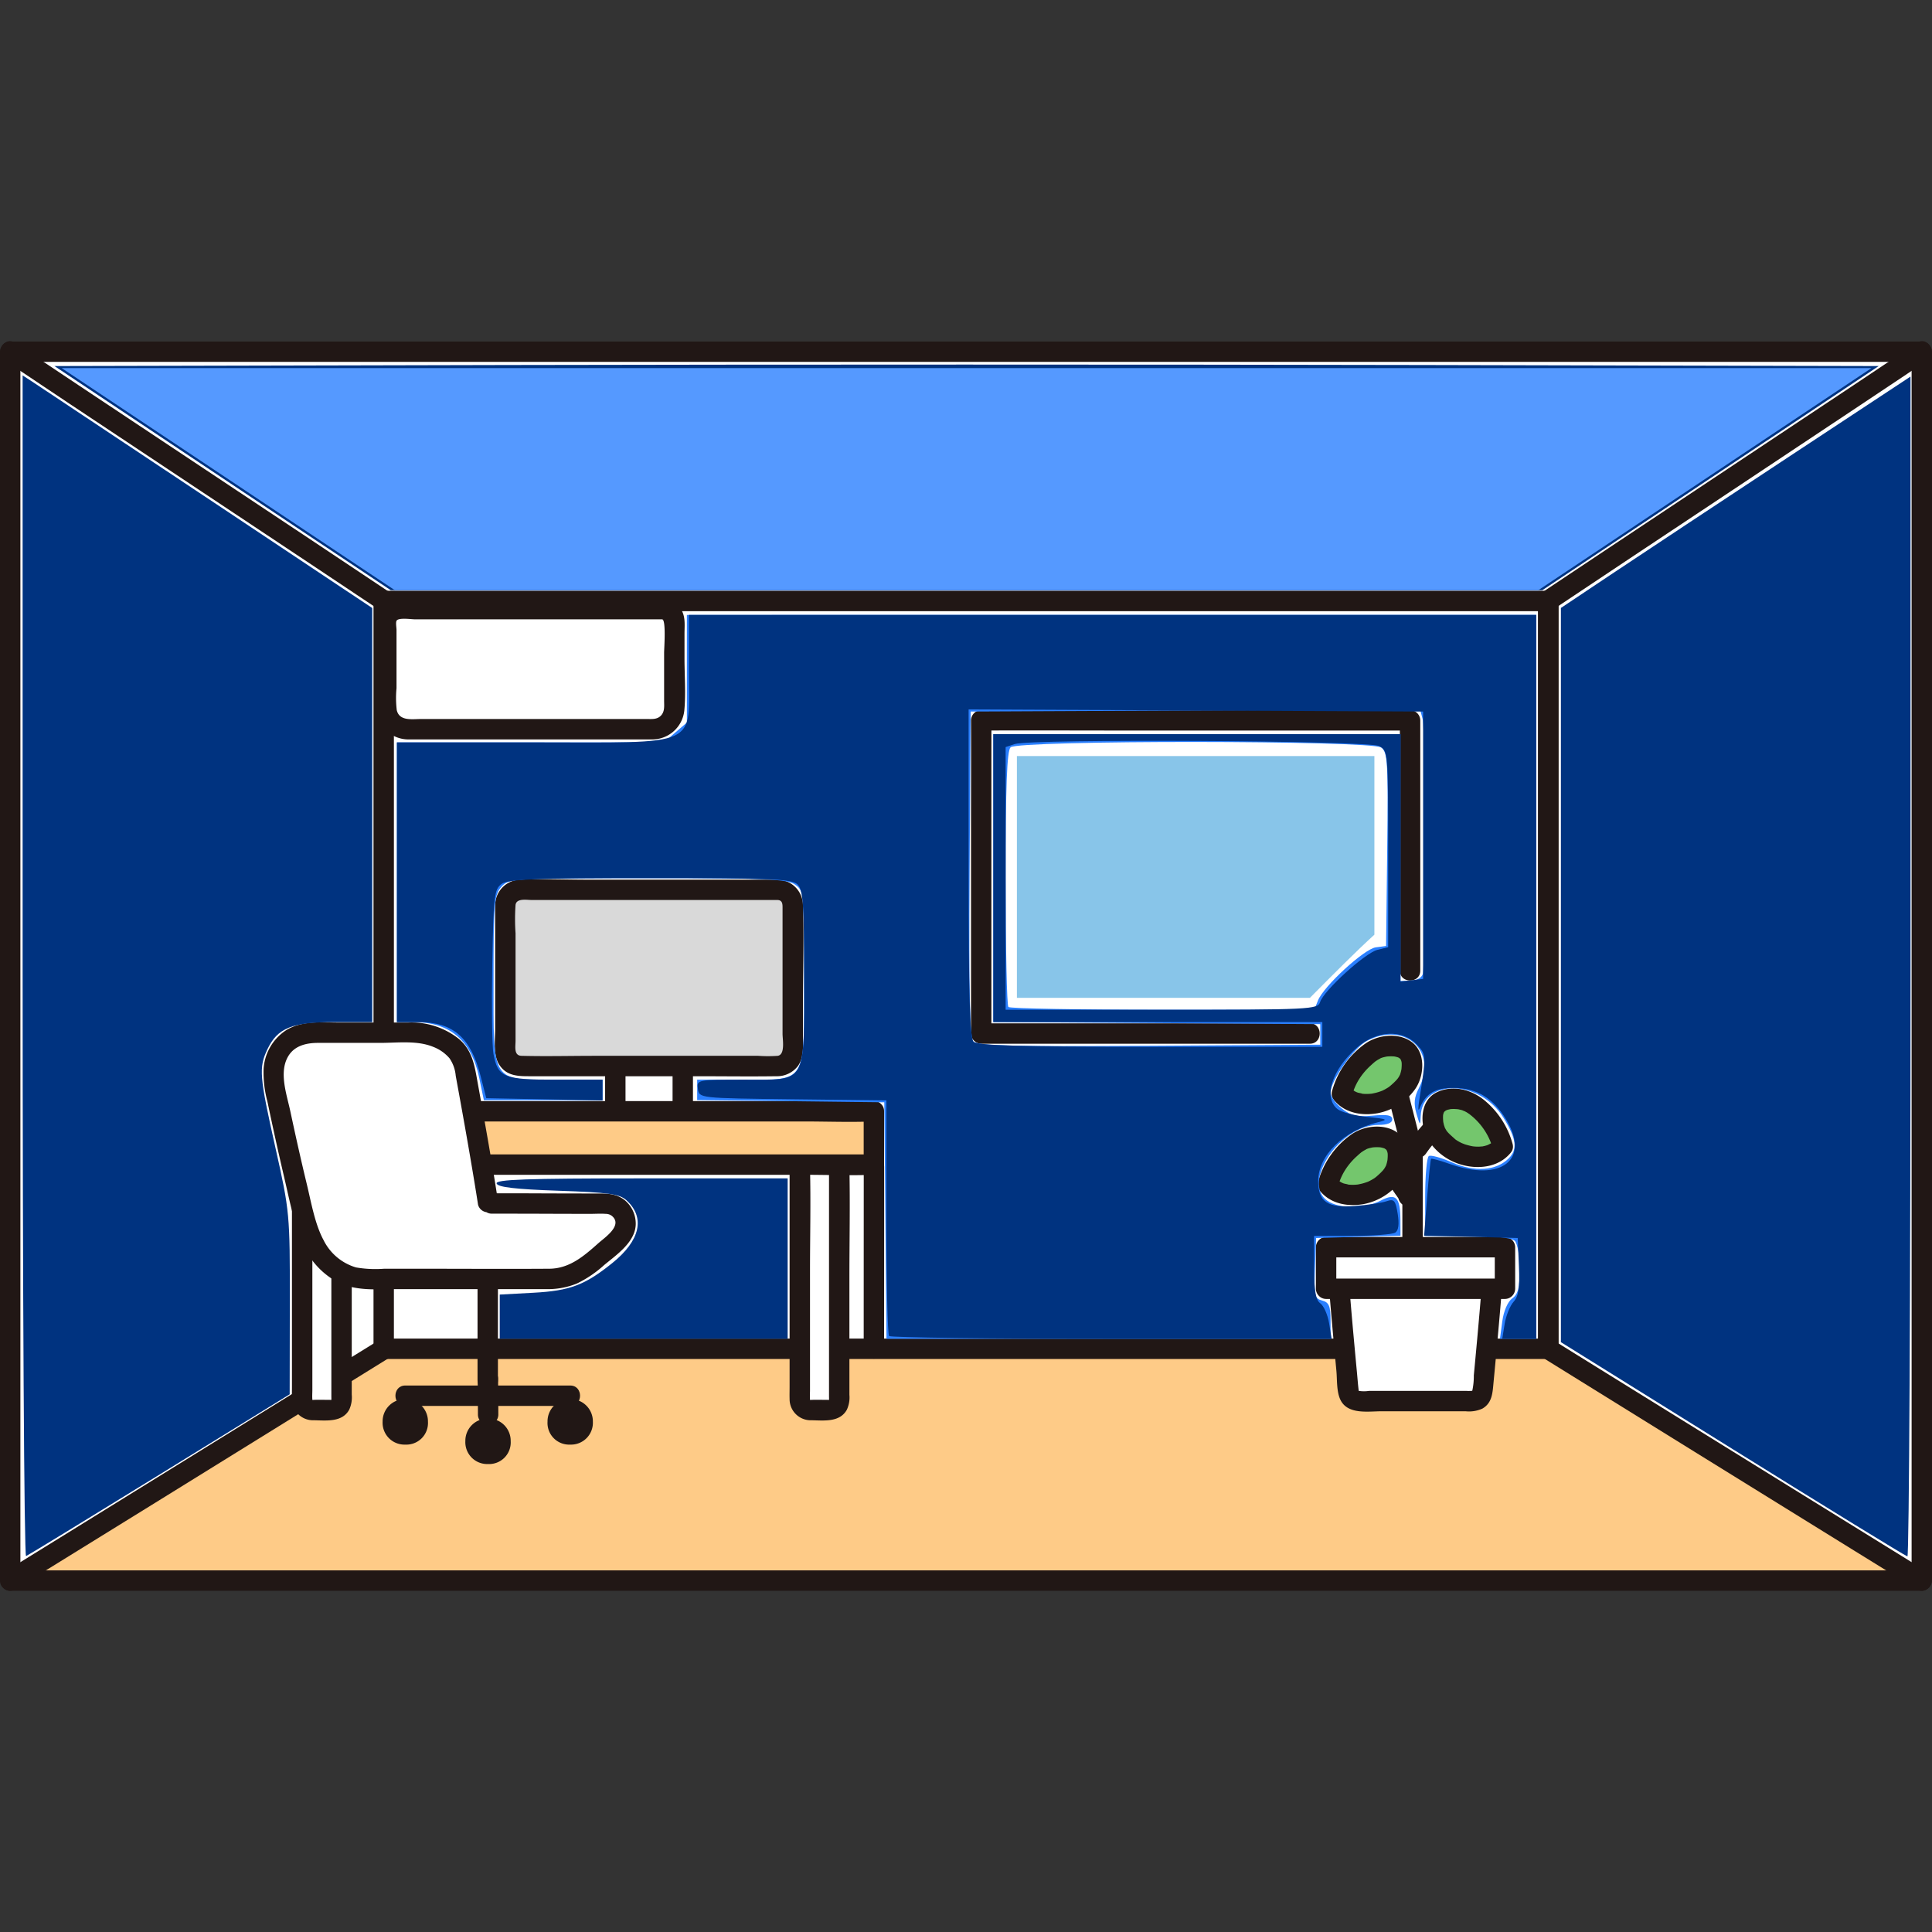 <?xml version="1.0" encoding="UTF-8" standalone="no"?>
<!-- Uploaded to: SVG Repo, www.svgrepo.com, Generator: SVG Repo Mixer Tools -->

<svg
   width="800px"
   height="800px"
   viewBox="0 -66.92 378.979 378.979"
   version="1.1"
   id="svg54"
   sodipodi:docname="theater-room.svg"
   inkscape:version="1.3.1 (91b66b0783, 2023-11-16)"
   xmlns:inkscape="http://www.inkscape.org/namespaces/inkscape"
   xmlns:sodipodi="http://sodipodi.sourceforge.net/DTD/sodipodi-0.dtd"
   xmlns="http://www.w3.org/2000/svg"
   xmlns:svg="http://www.w3.org/2000/svg">
  <rect x="0" y="-66.92" width="378.979" height="378.979" fill="#333333" stroke="none"/>
  <sodipodi:namedview
     id="namedview54"
     pagecolor="#ffffff"
     bordercolor="#000000"
     borderopacity="0.25"
     inkscape:showpageshadow="2"
     inkscape:pageopacity="0.0"
     inkscape:pagecheckerboard="0"
     inkscape:deskcolor="#d1d1d1"
     inkscape:zoom="0.5875"
     inkscape:cx="400"
     inkscape:cy="399.14894"
     inkscape:window-width="1920"
     inkscape:window-height="1027"
     inkscape:window-x="-8"
     inkscape:window-y="-8"
     inkscape:window-maximized="1"
     inkscape:current-layer="svg54" />
  <defs
     id="defs1">
    <style
       id="style1">.a{fill:#ffffff;}.b{fill:#fecb87;}.c{fill:#211715;}.d{fill:#88c5e9;}.e{fill:#d9d9d9;}.f{fill:#74c66d;}</style>
  </defs>
  <path
     class="a"
     d="M303.585,50.966h.13v146.69H75.265V50.966h228.32Z"
     id="path1" />
  <path
     class="b"
     d="M303.622,243.115c22.383,0,45.758-.009,73.357-.018-13.478-8.323-52.16-32.271-73.368-45.443-24.612,0-103.821,0-114.121,0H75.358c-20.968,13.027-59.942,37.156-73.4,45.465H189.49C234,243.121,267.523,243.121,303.622,243.115Z"
     id="path2" />
  <path
     class="c"
     d="M165.156,199.657H303.712c2.574,0,2.578-4,0-4H165.156c-2.573,0-2.578,4,0,4Z"
     id="path3" />
  <path
     class="a"
     d="M303.715,197.656V50.966h-.13c20.29-13.55,59.75-39.72,73.39-48.87v241c-13.47-8.32-52.16-32.27-73.37-45.44Z"
     id="path4" />
  <path
     class="a"
     d="M376.975,2.066V2.1c-13.64,9.15-53.1,35.32-73.39,48.87H75.4c-19.97-13.34-59.73-39.7-73.39-48.87v-.03h374.97Z"
     id="path5" />
  <path
     class="a"
     d="M75.265,50.966v146.72l.02.04c-27.54,17.08-59.75,37.02-73.28,45.37V2.1c13.66,9.17,53.42,35.53,73.39,48.87Z"
     id="path6" />
  <path
     class="d"
     d="M269.6,81.384c-2.545,0-68.172-.012-70.125,0,.009,1.613,0,47.315,0,47.433,1.751,0,37.286,0,57.476,0,4.848-4.881,8.953-9.022,12.649-12.393Z"
     id="path7" />
  <path
     class="c"
     d="M133.931,135.409H120.7a2.029,2.029,0,0,0-2,2v14.445a2.03,2.03,0,0,0,2,2h13.23a2.029,2.029,0,0,0,2-2V137.409a2,2,0,0,0-4,0v14.445l2-2H120.7l2,2V137.409l-2,2h13.23a2,2,0,1,0,0-4Z"
     id="path8" />
  <rect
     class="e"
     x="99.13"
     y="107.63"
     width="56.372"
     height="34.562"
     rx="2.939"
     id="rect8" />
  <path
     class="c"
     d="M152.563,105.63H115.272c-4.387,0-8.818-.185-13.2,0a5.051,5.051,0,0,0-4.941,5c-.026.718,0,1.442,0,2.16V134.91c0,2.2-.434,5.132.825,7.059,1.5,2.305,3.926,2.223,6.3,2.223H136.5c5.263,0,10.532.075,15.794,0a5.148,5.148,0,0,0,4.291-2.091,5.939,5.939,0,0,0,.919-3.625V129.56c0-6.3.239-12.641,0-18.933a5.06,5.06,0,0,0-4.939-5c-2.572-.149-2.563,3.852,0,4,.979.056.939.913.939,1.63v24.618c0,1.08.569,4.093-.954,4.314a27.31,27.31,0,0,1-3.8,0H116.741c-4.808,0-9.634.122-14.44,0-1.557-.039-1.171-1.838-1.171-2.95V116.169a40.211,40.211,0,0,1,0-5.6c.2-1.351,2.233-.942,3.234-.942h48.2C155.137,109.63,155.141,105.63,152.563,105.63Z"
     id="path9" />
  <path
     class="a"
     d="m 129.892,52.568 c -9.3,0 -42.493,0 -51.742,0 a 2.366,3.662 0 0 0 -2.369,3.67 c 0,5.945 0,17.799 0,26.261 a 4.209,6.515 0 0 0 4.207,6.524 c 10.52,0 37.594,0 48.082,0 a 4.2,6.501 0 0 0 4.2,-6.501 V 56.252 a 2.379,3.682 0 0 0 -2.378,-3.684 z"
     id="path10"
     style="stroke-width:1.244" />
  <path
     class="c"
     d="M129.892,50.568l-27.8,0H80.428c-2.347,0-4.82-.088-6.12,2.3-.7,1.288-.527,2.814-.527,4.228q0,2.459,0,4.917c0,3.427-.288,7,.033,10.407a6.335,6.335,0,0,0,6.567,5.7c2.155.012,4.31,0,6.465,0l34.376,0c2.151,0,4.3.012,6.453,0a6.332,6.332,0,0,0,6.562-5.691c.315-3.338.034-6.83.034-10.184V57.374c0-1.439.2-3.032-.46-4.362a4.515,4.515,0,0,0-3.919-2.444c-2.57-.173-2.559,3.828,0,4,.8.054.379,5.761.379,6.522v9.392c0,1.062.162,2.174-.644,2.993-.759.771-1.792.645-2.783.646H120.8l-31.776,0H82.566c-1.7,0-4.215.46-4.736-1.734a19.879,19.879,0,0,1-.05-4.3q0-2.437,0-4.876V56.621c0-.411-.191-1.427.013-1.784.375-.654,2.9-.271,3.6-.271h19.745l28.754,0C132.465,54.568,132.47,50.569,129.892,50.568Z"
     id="path11" />
  <path
     class="c"
     d="M3.009,244.824q27.414-16.929,54.8-33.908,9.282-5.75,18.562-11.5c2.184-1.354.177-4.816-2.019-3.454Q43.36,215.169,12.354,234.347,6.674,237.86.991,241.37c-2.187,1.35-.18,4.812,2.018,3.454Z"
     id="path13" />
  <path
     class="c"
     d="M73.267,50.968V141.9c0,2.574,4,2.578,4,0V50.968c0-2.574-4-2.578-4,0Z"
     id="path14" />
  <path
     class="c"
     d="M75.358,199.654h81.529c2.574,0,2.578-4,0-4H75.358c-2.573,0-2.578,4,0,4Z"
     id="path15" />
  <path
     class="c"
     d="M75.267,52.968H303.712c2.574,0,2.578-4,0-4H75.267c-2.573,0-2.578,4,0,4Z"
     id="path16" />
  <path
     class="c"
     d="M301.712,50.968V197.657c0,2.574,4,2.578,4,0V50.968c0-2.574-4-2.578-4,0Z"
     id="path17" />
  <path
     class="c"
     d="M301.712,50.968V197.657c0,2.574,4,2.578,4,0V50.968c0-2.574-4-2.578-4,0Z"
     id="path18" />
  <path
     class="c"
     d="M2,245.121H376.979a2.029,2.029,0,0,0,2-2V2.07a2.029,2.029,0,0,0-2-2H2a2.029,2.029,0,0,0-2,2V243.121c0,2.573,4,2.578,4,0V2.07l-2,2H376.979l-2-2V243.121l2-2H2c-2.574,0-2.578,4,0,4Z"
     id="path19" />
  <path
     class="c"
     d="M.955,3.8q12.606,8.455,25.262,16.839Q42.54,31.492,58.862,42.346q7.812,5.2,15.618,10.411c2.147,1.434,4.151-2.029,2.019-3.454Q61.628,39.367,46.727,29.477,31.03,19.04,15.336,8.6,9.15,4.477,2.974.343C.83-1.095-1.175,2.369.955,3.8Z"
     id="path20" />
  <path
     class="c"
     d="M376.006.343q-12.663,8.493-25.374,16.913-16.478,10.959-32.955,21.917-7.88,5.244-15.752,10.5c-2.13,1.423-.13,4.889,2.019,3.454q14.94-9.983,29.913-19.92,15.85-10.541,31.7-21.084,6.24-4.156,12.47-8.326c2.127-1.427.127-4.893-2.019-3.454Z"
     id="path21" />
  <path
     class="c"
     d="M377.989,241.37q-12.495-7.714-24.977-15.449-16.4-10.152-32.791-20.314-8.052-4.992-16.1-9.991c-2.193-1.362-4.2,2.1-2.019,3.454q15.162,9.417,30.336,18.813,15.648,9.694,31.3,19.378,6.115,3.783,12.234,7.563c2.2,1.357,4.207-2.1,2.019-3.454Z"
     id="path22" />
  <path
     class="c"
     d="M278.6,123.483V78.717q0-2.166,0-4.333a2.028,2.028,0,0,0-2-2q-14.556,0-29.113,0-22.06,0-44.121,0c-3.63,0-7.261-.014-10.891,0a2.029,2.029,0,0,0-2,2c.036,7.137,0,14.274,0,21.41q0,16.272,0,32.543,0,3.739,0,7.48a2.029,2.029,0,0,0,2,2q23.594,0,47.187,0h17.275c2.574,0,2.578-4,0-4q-29.246,0-58.49,0H192.47l2,2,0-20.344q0-16.419,0-32.839c0-2.75.01-5.5,0-8.25l-2,2c9.563-.047,19.127,0,28.69,0l44.24,0,11.2,0-2-2q-.012,18.177,0,36.356v12.743c0,2.573,4,2.578,4,0Z"
     id="path25" />
  <rect
     class="a"
     x="156.887"
     y="159.526"
     width="7.728"
     height="50.15"
     id="rect25" />
  <path
     class="c"
     d="M154.887,161.935v43.243c0,.778-.026,1.56,0,2.338a4.141,4.141,0,0,0,4.3,4.16c2.427.044,5.553.446,6.932-2.071a5.729,5.729,0,0,0,.5-2.913V183.683c0-7.12.152-14.26,0-21.379,0-.123,0-.246,0-.369,0-2.574-4-2.578-4,0v45.051c0,.209.018.427,0,.636-.008.094.019.023.049-.036-.087.169-.068.091-.425.09-.99,0-1.987-.035-2.977,0-.341.013-.335.047-.4-.045s.037.128.025-.019c-.052-.61,0-1.248,0-1.86V182.315c0-6.671.166-13.366,0-20.036,0-.115,0-.229,0-.344,0-2.574-4-2.578-4,0Z"
     id="path26" />
  <path
     class="a"
     d="M59.267,161.526v46.15a2,2,0,0,0,2,2H65a2,2,0,0,0,2-2v-46.15"
     id="path27" />
  <path
     class="c"
     d="M57.267,161.526V205.19c0,.774-.023,1.553,0,2.327a4.135,4.135,0,0,0,4.3,4.159c2.427.044,5.554.445,6.932-2.071a5.787,5.787,0,0,0,.5-2.948V183.352c0-7.139.145-14.3,0-21.434,0-.131,0-.261,0-.392,0-2.573-4-2.578-4,0v45.463c0,.2.018.419,0,.623-.008.1.013.047.05-.026-.087.169-.069.091-.425.09-.99,0-1.987-.035-2.977,0-.341.013-.335.047-.4-.045s.037.13.024-.019c-.053-.625,0-1.278,0-1.905v-23.6c0-6.738.184-13.5,0-20.239,0-.114,0-.228,0-.342,0-2.573-4-2.578-4,0Z"
     id="path28" />
  <path
     class="c"
     d="M77.267,197.654V161.526c0-2.573-4-2.578-4,0v36.128c0,2.574,4,2.578,4,0Z"
     id="path29" />
  <path
     class="c"
     d="M169.434,161.935q0,14.163-.01,28.326l0,7.4c0,2.574,4,2.578,4,0l.012-31.586q0-2.068,0-4.136c0-2.574-4-2.578-4,0Z"
     id="path30" />
  <rect
     class="b"
     x="59.267"
     y="151.065"
     width="112.153"
     height="10.461"
     id="rect30" />
  <path
     class="c"
     d="M171.42,149.065H73.068c-4.525,0-9.091-.176-13.613,0-.063,0-.125,0-.188,0a2.03,2.03,0,0,0-2,2v10.461a2.03,2.03,0,0,0,2,2H157.62c4.525,0,9.09.176,13.613,0,.062,0,.125,0,.187,0a2.029,2.029,0,0,0,2-2V151.065c0-2.573-4-2.578-4,0v10.461l2-2H63.857c-1.44,0-2.968-.146-4.4,0a1.684,1.684,0,0,1-.188,0l2,2V151.065l-2,2H157.62c4.525,0,9.09.176,13.613,0,.062,0,.125,0,.187,0C173.994,153.065,174,149.065,171.42,149.065Z"
     id="path31" />
  <path
     class="a"
     d="M277.613,177.73H260.127v8.152h35.087V177.73H277.728"
     id="path32" />
  <path
     class="a"
     d="M262.728,185.946c.474,6.043,1.269,14.527,1.984,21.964h25.917c.716-7.437,1.51-15.921,1.984-21.964"
     id="path33" />
  <path
     class="c"
     d="M277.613,175.73H260.127a2.029,2.029,0,0,0-2,2v8.152a2.029,2.029,0,0,0,2,2h35.087a2.029,2.029,0,0,0,2-2V177.73a2.029,2.029,0,0,0-2-2H277.728c-2.574,0-2.578,4,0,4h17.486l-2-2v8.152l2-2H260.127l2,2V177.73l-2,2h17.486c2.574,0,2.579-4,0-4Z"
     id="path34" />
  <path
     class="c"
     d="M260.728,185.946c.275,3.488.584,6.974.9,10.458q.253,2.776.515,5.553c.17,1.8,0,4.163.839,5.8,1.468,2.855,5.453,2.154,8.109,2.154h16.378a6.37,6.37,0,0,0,3.3-.513c1.951-1.107,2.014-3.134,2.2-5.124q.309-3.246.609-6.492c.363-3.943.716-7.888,1.027-11.835.2-2.567-3.8-2.554-4,0-.251,3.184-.53,6.367-.818,9.549q-.23,2.534-.467,5.067l-.219,2.323a13.2,13.2,0,0,1-.279,2.892c-.082.231.089.088-.194.133a6.956,6.956,0,0,1-1.041,0H268.567a6.444,6.444,0,0,1-2.023,0c-.034-.016-.014.033-.048-.261-.128-1.072-.206-2.153-.307-3.228q-.262-2.779-.518-5.559c-.332-3.637-.656-7.275-.943-10.916-.2-2.549-4.2-2.571-4,0Z"
     id="path35" />
  <path
     class="c"
     d="M279.084,177.73V157.322c0-2.574-4-2.579-4,0V177.73c0,2.573,4,2.578,4,0Z"
     id="path36" />
  <path
     class="c"
     d="M270.971,143l3.562,13.928a2,2,0,1,0,3.857-1.063l-3.562-13.928A2,2,0,0,0,270.971,143Z"
     id="path37" />
  <path
     class="c"
     d="M279.778,159.272q.441-.625.908-1.231l-.313.405a35.548,35.548,0,0,1,3.29-3.69,2,2,0,1,0-2.828-2.828,38.1,38.1,0,0,0-4.511,5.325,2,2,0,0,0,2.259,2.938,2.262,2.262,0,0,0,1.195-.919Z"
     id="path38" />
  <path
     class="c"
     d="M270.723,163.213q.317.4.628.8l-.312-.4q.951,1.231,1.852,2.5.441.624.87,1.257a10.3,10.3,0,0,1,.849,1.3l-.2-1.541-.013.072,1.4-1.4-.031.01,1.541.2-.03-.02.717.718-.013-.028-.313,2.423.019-.017a2.014,2.014,0,0,0,0-2.828,2.044,2.044,0,0,0-2.828,0l-.019.017a1.893,1.893,0,0,0-.55,1.148,2.142,2.142,0,0,0,.237,1.276,2.036,2.036,0,0,0,2.333.957,1.985,1.985,0,0,0,1.4-1.4,2.321,2.321,0,0,0-.206-1.652c-.071-.127-.155-.248-.235-.37q-.264-.4-.533-.8-.554-.821-1.13-1.627c-.835-1.167-1.705-2.308-2.6-3.432a2,2,0,0,0-1.414-.586,2.032,2.032,0,0,0-1.414.586,2.012,2.012,0,0,0-.586,1.414,2.323,2.323,0,0,0,.586,1.415Z"
     id="path39" />
  <path
     class="f"
     d="M263.238,147.62a13.766,13.766,0,0,1,3.494-6.224c2.129-2.193,3.418-2.872,5.307-3.068a5.406,5.406,0,0,1,3.653.7c1.274.92,1.383,2.456,1.206,3.9-.254,2.065-1.033,3.118-2.945,4.728C271.525,149.7,266.019,150.924,263.238,147.62Z"
     id="path40" />
  <path
     class="f"
     d="M260.49,165.443a13.757,13.757,0,0,1,3.494-6.223c2.129-2.194,3.418-2.872,5.307-3.069a5.411,5.411,0,0,1,3.654.7c1.273.92,1.382,2.457,1.2,3.9-.254,2.066-1.033,3.118-2.945,4.728C268.777,167.521,263.271,168.748,260.49,165.443Z"
     id="path41" />
  <path
     class="f"
     d="M294.772,157.968a13.753,13.753,0,0,0-3.494-6.223c-2.129-2.194-3.417-2.872-5.307-3.068a5.4,5.4,0,0,0-3.653.7c-1.273.92-1.382,2.457-1.2,3.9.254,2.066,1.033,3.118,2.944,4.728C286.486,160.046,291.991,161.273,294.772,157.968Z"
     id="path42" />
  <path
     class="c"
     d="M265.167,148.152a11.56,11.56,0,0,1,1.515-3.5,12.968,12.968,0,0,1,2.268-2.63q.36-.336.737-.65c.315-.263.13-.1.058-.047.123-.088.247-.175.374-.257.213-.138.438-.25.656-.379.308-.182.035-.027-.044,0,.144-.058.291-.111.439-.157.25-.079.5-.126.757-.185.094-.023.385-.049-.053,0,.135-.015.27-.03.4-.041a9.377,9.377,0,0,1,1.137,0c.054,0,.393.061.09.006a5.277,5.277,0,0,1,.569.133,3.383,3.383,0,0,1,.347.119c-.368-.156-.015,0,.058.062.25.21-.4-.3.117.086.047.034.24.288.067.044a2.606,2.606,0,0,1,.192.328c-.157-.311,0,.047.03.141s.1.5.049.128a4.422,4.422,0,0,1,.029.587c0,.264-.02.528-.044.791-.037.414-.022.139-.007.053-.027.151-.055.3-.09.452a6.793,6.793,0,0,1-.223.741c.131-.368.052-.108,0-.024-.081.143-.153.29-.24.43,0-.006-.3.446-.133.213s-.185.219-.176.209c-.169.192-.347.375-.53.553-.259.252-.53.494-.806.729-.094.081-.193.158-.285.24.387-.343.046-.043-.048.02a10.57,10.57,0,0,1-1.194.667c-.329.165-.033.017.034-.01-.127.05-.254.1-.383.146-.289.1-.582.194-.879.271-.276.072-.554.122-.832.18-.377.079-.058.012.022,0-.17.02-.341.036-.513.047-.285.018-.571.024-.857.014-.143,0-.284-.018-.426-.026-.085-.007-.17-.016-.255-.026.223.03.261.032.112.007-.276-.109-.614-.131-.9-.226-.107-.035-.212-.073-.317-.114.422.162-.078-.048-.136-.079-.12-.064-.771-.5-.451-.249a5.618,5.618,0,0,1-.76-.743,2.017,2.017,0,0,0-2.828,0,2.039,2.039,0,0,0,0,2.828c2.112,2.428,5.429,2.955,8.456,2.406a11.7,11.7,0,0,0,7.252-4.625c1.85-2.522,2.2-7.083-.425-9.2-2.522-2.035-6.672-1.638-9.23.146a16.833,16.833,0,0,0-6.567,9.328C260.621,149.573,264.479,150.633,265.167,148.152Z"
     id="path43" />
  <path
     class="c"
     d="M262.419,165.975a11.6,11.6,0,0,1,1.516-3.5,12.932,12.932,0,0,1,2.268-2.63q.359-.336.736-.65c.315-.263.13-.1.058-.046.123-.089.247-.175.374-.258.213-.138.438-.25.656-.379.308-.182.035-.026-.043,0,.144-.058.29-.11.438-.157.25-.078.5-.126.757-.185.094-.022.385-.049-.053,0,.135-.015.27-.03.406-.04a9.161,9.161,0,0,1,1.136,0c.054,0,.393.062.09.006a5.281,5.281,0,0,1,.569.134,3.158,3.158,0,0,1,.347.119c-.368-.156-.015,0,.059.062.249.21-.4-.3.116.085.047.035.24.289.067.044a2.679,2.679,0,0,1,.192.328c-.157-.311,0,.047.03.141s.1.5.049.129a4.415,4.415,0,0,1,.029.586c0,.265-.02.528-.044.791-.037.414-.022.139-.007.053-.027.152-.055.3-.09.452a7.106,7.106,0,0,1-.222.742c.13-.368.051-.108,0-.025-.081.143-.153.29-.24.43,0-.006-.3.446-.133.214s-.185.218-.176.208c-.169.192-.347.375-.53.553-.259.253-.53.494-.805.73-.1.08-.193.157-.286.24.387-.343.046-.044-.048.02a10.57,10.57,0,0,1-1.194.667c-.329.164-.033.016.035-.01-.128.05-.255.1-.384.145-.289.1-.582.194-.879.271-.276.072-.554.122-.832.18-.377.079-.058.013.022,0-.17.02-.341.037-.513.048-.285.018-.571.023-.857.013-.142-.005-.284-.017-.426-.026-.085-.007-.17-.016-.254-.026.222.03.26.033.111.008-.276-.109-.613-.132-.9-.226-.107-.035-.212-.074-.317-.114.422.161-.078-.049-.136-.08-.12-.063-.771-.5-.451-.249a5.559,5.559,0,0,1-.76-.743,2,2,0,1,0-2.828,2.828c2.112,2.429,5.429,2.956,8.456,2.406a11.708,11.708,0,0,0,7.253-4.625c1.849-2.521,2.2-7.082-.426-9.2-2.521-2.035-6.672-1.639-9.23.145a16.836,16.836,0,0,0-6.567,9.329C257.873,167.4,261.731,168.456,262.419,165.975Z"
     id="path44" />
  <path
     class="c"
     d="M296.7,157.437a16.81,16.81,0,0,0-5.47-8.483c-2.565-2.137-6.187-3.123-9.346-1.632-3.375,1.594-3.415,6.24-1.858,9.141a11.294,11.294,0,0,0,6.792,5.117c3.234.9,7.061.455,9.368-2.2a2.051,2.051,0,0,0,0-2.829,2.019,2.019,0,0,0-2.829,0,7.778,7.778,0,0,1-.626.632c-.065.06-.3.2-.005,0-.095.063-.188.128-.285.188s-.834.4-.43.247a6.69,6.69,0,0,1-.8.253c-.109.027-.221.044-.33.072-.51.13.261,0-.057.016-.256.01-.51.044-.767.048-.228,0-.457,0-.686-.018-.141-.009-.286-.034-.427-.038s-.114-.012.106.015c-.085-.013-.169-.027-.253-.043a12.859,12.859,0,0,1-1.471-.381c-.12-.041-.783-.325-.36-.124-.236-.112-.473-.221-.7-.347s-.431-.247-.636-.386c-.079-.053-.154-.113-.233-.164.37.237.167.14.081.058-.509-.481-1.053-.909-1.517-1.437-.078-.088-.157-.179-.23-.273.239.31.014.007-.034-.078-.122-.216-.25-.423-.356-.649.189.405-.071-.268-.1-.4-.038-.146-.064-.294-.1-.44-.1-.409,0,.24-.04-.237-.023-.264-.043-.527-.043-.792,0-.131.008-.261.012-.392.017-.59-.06.193.021-.137a3.6,3.6,0,0,1,.128-.457c-.038.1-.157.264.037-.036.215-.333.083-.124.029-.063.071-.08.471-.36.186-.186,0,0,.467-.258.209-.134s.274-.091.267-.089c.111-.034.755-.162.446-.12a6.175,6.175,0,0,1,1.113-.03c.159.007.317.024.476.036.531.037-.387-.1.113.019.228.054.457.1.682.163.156.047.714.332.325.1.214.126.441.226.654.356.126.078.245.164.37.244.339.216-.151-.147.208.154a12.73,12.73,0,0,1,4.521,6.783C293.53,160.977,297.391,159.925,296.7,157.437Z"
     id="path45" />
  <path
     class="a"
     d="M96.492,169.151c7.642,0,14.833.044,22.359.045a3.848,3.848,0,0,1,2.685,6.606l-.055.053c-2.086,2.024-4.309,3.9-6.583,5.707A11.067,11.067,0,0,1,108,183.955h-36.1c-4.932,0-8.844-3.363-10.787-7.9-1.9-4.444-6.557-26.444-7.194-29.728-1.251-6.444,2.2-10.672,8-10.672H81.042c4.261,0,9.278,2.477,10.05,6.668,1.3,7.069,3.359,18.448,4.612,26.561"
     id="path46" />
  <path
     class="c"
     d="M96.492,171.151q6.454,0,12.909.027,3.138.009,6.277.015c1.048,0,2.129-.079,3.173,0a1.924,1.924,0,0,1,1.169.393c2.23,1.847-1.4,4.249-2.616,5.333-2.832,2.521-5.668,5.007-9.648,5.033-8.653.056-17.308,0-25.961,0H75.366a22.492,22.492,0,0,1-5.527-.254,10.375,10.375,0,0,1-6.37-5.36c-1.7-3.147-2.423-7.4-3.292-11-1.151-4.754-2.213-9.53-3.236-14.313-.71-3.319-2.278-7.623-.393-10.769,1.249-2.086,3.573-2.6,5.842-2.605,4.072-.008,8.145,0,12.218,0,3.4,0,7.221-.537,10.44.807a7.929,7.929,0,0,1,3.134,2.223,7.129,7.129,0,0,1,1.212,3.423c1.252,6.824,2.479,13.654,3.61,20.5q.4,2.4.772,4.809a2.014,2.014,0,0,0,2.46,1.4,2.05,2.05,0,0,0,1.4-2.46c-1.18-7.607-2.537-15.188-3.916-22.761-.6-3.311-.994-6.435-3.73-8.737a14.951,14.951,0,0,0-9.922-3.2H66.557c-3.519,0-7.375-.426-10.5,1.558a9.784,9.784,0,0,0-4.355,7.657,21.9,21.9,0,0,0,.759,6.3q1.55,7.44,3.284,14.843c.982,4.177,1.806,8.587,3.44,12.573a15.355,15.355,0,0,0,6.9,7.925c3.726,1.915,7.943,1.439,12,1.439h28.928a15.14,15.14,0,0,0,6.161-1.1,22.419,22.419,0,0,0,5.329-3.613c2.546-2.114,6.455-4.723,6.192-8.485a5.975,5.975,0,0,0-2.043-4.156c-1.487-1.25-3.154-1.4-5.026-1.4q-7.01,0-14.018-.034-3.558-.009-7.117-.01c-2.573,0-2.578,4,0,4Z"
     id="path47" />
  <path
     class="c"
     d="M111.851,204.861H96.135c-2.573,0-2.578,4,0,4h15.716c2.573,0,2.578-4,0-4Z"
     id="path48" />
  <path
     class="c"
     d="M111.851,207.532a4.36,4.36,0,0,1,4.446,4.419,4.287,4.287,0,0,1-4.446,4.5,4.243,4.243,0,0,1-4.447-4.5A4.356,4.356,0,0,1,111.851,207.532Z"
     id="path49" />
  <path
     class="c"
     d="M93.673,184.44v19.377c0,2.574,4,2.578,4,0V184.44c0-2.574-4-2.578-4,0Z"
     id="path50" />
  <path
     class="c"
     d="M93.708,203.542c0,2.339.042,4.679.043,7.019a2,2,0,0,0,4,0c0-2.34-.043-4.68-.043-7.019a2,2,0,0,0-4,0Z"
     id="path51" />
  <path
     class="c"
     d="M79.5,208.861H95.21c2.574,0,2.579-4,0-4H79.5c-2.574,0-2.578,4,0,4Z"
     id="path52" />
  <path
     class="c"
     d="M79.5,207.532a4.36,4.36,0,0,0-4.446,4.419,4.287,4.287,0,0,0,4.446,4.5,4.242,4.242,0,0,0,4.446-4.5A4.356,4.356,0,0,0,79.5,207.532Z"
     id="path53" />
  <path
     class="c"
     d="M95.729,211.345a4.36,4.36,0,0,0-4.446,4.419,4.288,4.288,0,0,0,4.446,4.5,4.243,4.243,0,0,0,4.447-4.5A4.356,4.356,0,0,0,95.729,211.345Z"
     id="path54" />
  <path
     style="fill:#003380;stroke-width:1.702"
     d="M 9.362,399.946 V 155.353 l 4.681,3.049 c 2.574,1.677 35.128,23.337 72.34,48.133 l 67.66,45.084 v 85.68 85.68 H 138.56 c -17.706,0 -23.706,2.419 -27.895,11.246 -3.622,7.634 -3.343,11.032 3.377,41.026 5.843,26.08 5.956,27.317 5.897,64.181 l -0.06,37.589 -53.834,33.191 C 36.437,628.468 11.57,643.66 10.786,643.972 10.003,644.284 9.362,534.472 9.362,399.946 Z"
     id="path55"
     transform="matrix(0.474,0,0,0.474,0,-66.92)" />
  <path
     style="fill:#003380;stroke-width:1.702"
     d="M 92.112,197.87 22.522,151.489 210.699,151.056 c 103.497,-0.238 273.365,-0.238 377.484,0 l 189.307,0.433 -69.617,46.383 -69.617,46.383 -238.277,-0.002 -238.277,-0.002 z"
     id="path56"
     transform="matrix(0.474,0,0,0.474,0,-66.92)" />
  <path
     style="fill:#003380;stroke-width:1.702"
     d="M 717.021,599.681 645.957,555.436 V 403.515 251.594 l 22.553,-15.049 c 12.404,-8.277 44.957,-29.822 72.34,-47.878 l 49.787,-32.828 v 244.208 c 0,134.315 -0.574,244.134 -1.277,244.044 -0.702,-0.091 -33.255,-20.075 -72.34,-44.41 z"
     id="path57"
     transform="matrix(0.474,0,0,0.474,0,-66.92)" />
  <path
     style="fill:#2a7fff;stroke-width:1.702"
     d="m 366.409,505.106 -0.452,-48.936 -38.723,-0.457 -38.723,-0.458 v -4.223 -4.223 h 18.723 c 26.897,0 25.532,2.269 25.532,-42.457 0,-34.908 -0.079,-35.703 -3.783,-38.298 -3.242,-2.271 -11.97,-2.65 -61.013,-2.65 -56.03,0 -57.298,0.075 -60.472,3.585 -2.966,3.28 -3.243,6.554 -3.243,38.449 0,43.363 -1.28,41.37 26.572,41.37 h 18.535 v 4.255 4.255 h -24.56 -24.56 l -1.922,-9.258 c -3.212,-15.47 -12.182,-23.082 -27.201,-23.082 h -6.863 v -57.872 -57.872 h 55.224 55.224 l 4.776,-4.106 4.776,-4.106 V 276.75 254.477 L 460,254.472 l 175.745,-0.004 v 149.787 149.787 h -7.498 -7.498 l 0.957,-7.234 c 0.56,-4.234 2.258,-8.156 4.093,-9.458 2.425,-1.72 3.136,-4.442 3.136,-12 0,-5.377 -0.919,-10.695 -2.043,-11.818 -1.324,-1.324 -8.208,-2.043 -19.574,-2.043 h -17.532 v -16.07 c 0,-8.838 0.683,-16.492 1.517,-17.007 0.834,-0.516 5.154,0.671 9.598,2.637 9.354,4.138 18.289,3.494 23.474,-1.691 3.758,-3.758 3.192,-8.086 -2.198,-16.821 -9.837,-15.938 -33.691,-16.297 -34.247,-0.515 -0.14,3.966 -0.298,3.86 -1.749,-1.166 -1.193,-4.131 -0.939,-6.795 1.005,-10.554 7.889,-15.256 -5.713,-27.689 -21.411,-19.571 -5.463,2.825 -15.138,16.497 -15.138,21.392 0,1.621 2.106,4.61 4.681,6.643 3.751,2.961 6.287,3.543 12.766,2.927 6.041,-0.574 8.085,-0.186 8.085,1.535 0,1.478 -2.044,2.303 -5.706,2.303 -15.874,0 -31.934,23.839 -21.15,31.393 4.883,3.42 15.381,3.39 22.059,-0.064 6.343,-3.28 8.134,-1.486 8.174,8.186 l 0.026,6.323 -17.447,0.485 -17.447,0.485 -0.503,12.48 c -0.458,11.36 -0.191,12.561 2.979,13.39 2.839,0.743 3.482,2.287 3.482,8.372 v 7.461 h -91.889 -91.889 z m 179.974,-77.021 v -4.255 l -67.66,-0.445 -67.66,-0.445 v -59.555 -59.555 h 84.255 84.255 v 51.064 51.064 h 4.073 c 2.24,0 4.538,-1.212 5.106,-2.692 1.344,-3.503 1.304,-100.803 -0.043,-105.833 l -1.03,-3.844 -92.989,0.44 -92.989,0.44 -0.446,67.036 c -0.321,48.374 0.096,67.688 1.5,69.38 1.607,1.936 14.292,2.267 72.786,1.901 l 70.84,-0.444 z m -0.96,-14.043 c 2.322,-5.895 19.163,-21.368 23.939,-21.995 l 4.255,-0.558 0.458,-39.999 c 0.413,-36.098 0.174,-40.207 -2.453,-42.128 -4.119,-3.012 -150.401,-3.094 -153.409,-0.086 -1.5,1.5 -2.043,15.899 -2.043,54.184 0,28.678 0.511,52.652 1.135,53.277 0.624,0.624 29.366,1.135 63.872,1.135 h 62.737 z"
     id="path58"
     transform="matrix(0.474,0,0,0.474,0,-66.92)" />
  <path
     style="fill:#003380;stroke-width:1.702"
     d="M 94.468,198.298 25.532,152.342 H 400 774.468 l -68.936,45.956 -68.936,45.956 H 400 163.404 Z"
     id="path59"
     transform="matrix(0.474,0,0,0.474,0,-66.92)" />
  <path
     style="fill:#003380;stroke-width:1.702"
     d="m 367.943,552.908 c -0.624,-0.624 -1.135,-22.822 -1.135,-49.33 v -48.195 l -38.723,-0.457 c -38.704,-0.457 -38.724,-0.459 -39.267,-4.287 -0.537,-3.781 -0.296,-3.83 19.052,-3.83 26.348,0 24.896,2.497 24.896,-42.81 0,-29.771 -0.415,-35.66 -2.675,-37.919 -2.327,-2.327 -10.242,-2.675 -60.951,-2.675 -47.605,0 -58.882,0.442 -61.581,2.413 -3.026,2.209 -3.349,5.04 -3.842,33.604 -0.296,17.155 -0.074,33.662 0.492,36.681 1.829,9.75 4.124,10.706 25.699,10.706 h 19.453 v 4.302 4.302 l -24.063,-0.472 -24.063,-0.472 -2.32,-9.075 c -4.114,-16.091 -11.341,-22.385 -25.723,-22.403 l -8.936,-0.011 V 365.106 307.234 h 55.941 c 70.514,0 64.91,2.582 64.91,-29.911 v -22.855 h 175.319 175.319 v 149.787 149.787 h -7.031 -7.031 l 1.001,-6.169 c 0.551,-3.393 2.22,-7.515 3.709,-9.161 2.047,-2.262 2.584,-5.846 2.2,-14.683 l -0.508,-11.69 -19.364,-0.483 -19.364,-0.483 1.221,-15.687 c 0.671,-8.628 1.415,-15.887 1.652,-16.131 0.237,-0.244 3.711,0.713 7.719,2.128 21.449,7.568 33.372,-1.814 23.348,-18.372 -5.421,-8.955 -12.269,-13.075 -21.757,-13.088 -7.737,-0.011 -11.454,2.233 -14.082,8.499 -0.589,1.404 -0.645,-0.128 -0.126,-3.404 2.968,-18.717 2.964,-18.813 -1.057,-23.093 -5.935,-6.317 -16.622,-5.788 -24.602,1.218 -10.459,9.183 -14.136,20.587 -8.221,25.496 1.548,1.285 7.101,2.764 12.34,3.287 8.459,0.844 8.954,1.093 4.419,2.216 -14.333,3.551 -24.681,13.756 -24.681,24.341 0,8.523 3.932,11.2 15.153,10.317 5.24,-0.412 11.141,-1.301 13.113,-1.975 3.137,-1.072 3.716,-0.419 4.632,5.223 0.688,4.241 0.335,6.899 -1.032,7.768 -1.143,0.726 -9.163,1.332 -17.823,1.347 l -15.745,0.026 v 13.004 c 0,9.681 0.662,13.488 2.592,14.899 1.426,1.042 3.058,4.765 3.627,8.273 l 1.035,6.377 h -91.003 c -50.052,0 -91.513,-0.511 -92.138,-1.135 z M 547.234,428.085 v -5.106 h -68.085 -68.085 v -59.574 -59.574 h 84.255 84.255 v 51.177 51.177 l 4.681,-0.539 4.681,-0.539 v -55.319 -55.319 l -94.043,-0.44 -94.043,-0.44 v 67.759 c 0,50.432 0.522,68.281 2.043,69.802 1.524,1.524 20.123,2.043 73.191,2.043 h 71.149 z m -0.914,-13.419 c 1.508,-4.752 18.581,-20.293 23.707,-21.58 l 4.441,-1.115 v -40.607 c 0,-40.148 -0.043,-40.629 -3.761,-42.619 C 566.453,306.469 426.749,305.693 420,307.908 l -3.83,1.257 v 54.353 54.353 h 64.566 c 61.744,0 64.611,-0.14 65.584,-3.206 z"
     id="path60"
     transform="matrix(0.474,0,0,0.474,0,-66.92)" />
  <path
     style="fill:#5599ff;stroke-width:1.702"
     d="M 94.468,198.298 25.532,152.342 H 400 774.468 l -68.936,45.956 -68.936,45.956 H 400 163.404 Z"
     id="path61"
     transform="matrix(0.474,0,0,0.474,0,-66.92)" />
  <path
     style="fill:#003380;stroke-width:1.702"
     d="m 206.809,544.894 v -9.148 l 14.043,-0.765 c 15.013,-0.818 21.148,-3.132 32.516,-12.265 11.59,-9.311 13.751,-18.861 5.881,-25.995 -2.878,-2.608 -7.385,-3.24 -28.221,-3.955 -17.698,-0.607 -24.998,-1.46 -25.5,-2.979 -0.555,-1.675 12.168,-2.128 59.863,-2.128 h 60.567 v 33.191 33.191 h -59.574 -59.574 z"
     id="path62"
     transform="matrix(0.474,0,0,0.474,0,-66.92)" />
</svg>
